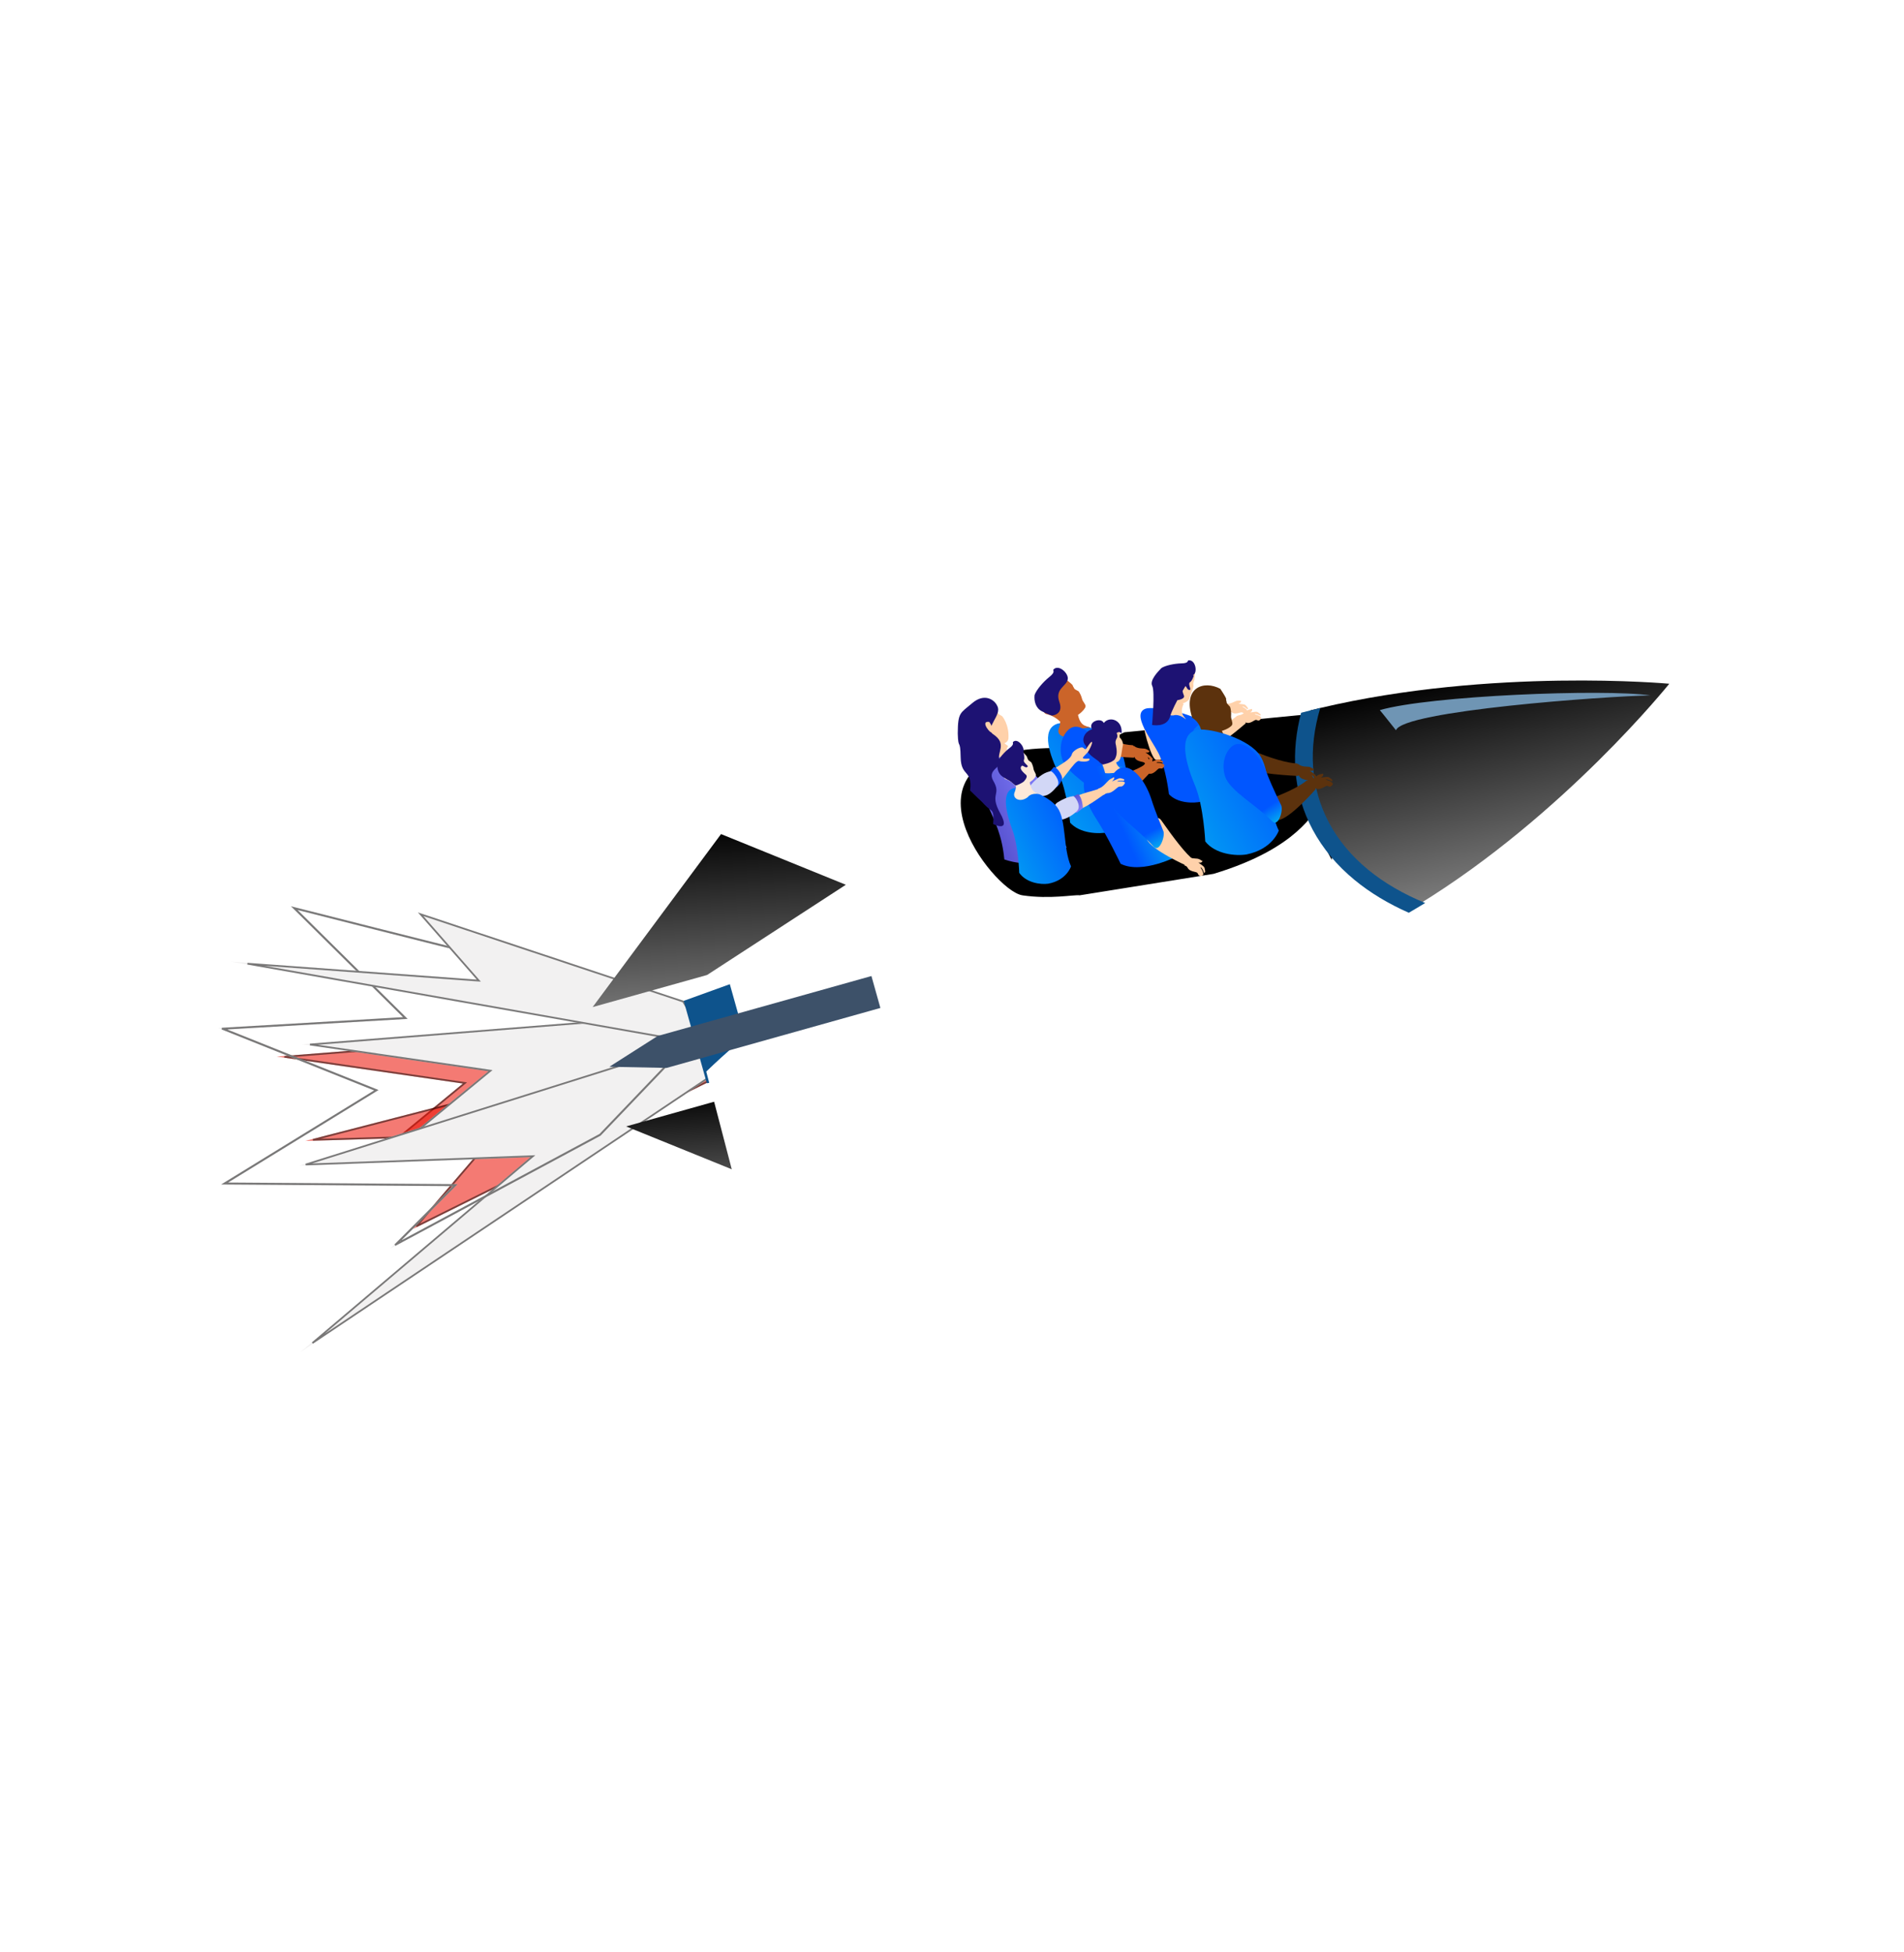 <svg width="276" height="283" viewBox="0 0 276 283" fill="none" xmlns="http://www.w3.org/2000/svg">
<path d="M98.299 148.533L40.108 153.157L67.104 157.068L53.294 168.43L99.477 154.748L98.299 148.533Z" fill="#EB0E00" fill-opacity="0.55"/>
<path d="M53.849 168.135L67.183 157.164L67.402 156.985L67.122 156.944L41.23 153.193L98.197 148.667L99.333 154.66L53.849 168.135Z" stroke="black" stroke-opacity="0.5" stroke-width="0.25"/>
<path d="M100.763 150.783L44.246 165.387L71.511 164.577L59.871 178.153L102.997 156.7L100.763 150.783Z" fill="#EB0E00" fill-opacity="0.55"/>
<path d="M60.367 177.767L71.606 164.658L71.79 164.443L71.508 164.452L45.358 165.229L100.686 150.932L102.84 156.639L60.367 177.767Z" stroke="black" stroke-opacity="0.5" stroke-width="0.25"/>
<path d="M101.999 146.752L43.808 151.375L70.804 155.286L56.994 166.648L103.177 152.966L101.999 146.752Z" fill="#F2F1F1"/>
<path d="M57.549 166.353L70.883 155.383L71.102 155.203L70.822 155.162L44.93 151.412L101.897 146.885L103.033 152.878L57.549 166.353Z" stroke="black" stroke-opacity="0.5" stroke-width="0.25"/>
<path d="M104.568 155.111L43.519 196.016L76.893 167.735L43.388 168.968L104.259 149.833L104.568 155.111Z" fill="#F2F1F1"/>
<path d="M76.889 167.61L44.311 168.809L104.144 150.001L104.439 155.047L45.291 194.678L76.974 167.83L77.25 167.597L76.889 167.61Z" stroke="black" stroke-opacity="0.5" stroke-width="0.25"/>
<path d="M56.578 180.992L65.642 171.934L32.054 171.698L54.233 158.063L31.605 149.014L58.42 147.447L42.174 131.369L42.691 131.501C43.285 131.653 102.037 146.607 104.062 146.488L104.431 146.467L87.061 164.62L56.578 180.992ZM33.071 171.415L66.342 171.648L58.185 179.8L86.907 164.373L103.76 146.75C98.906 146.085 49.169 133.446 43.14 131.912L59.09 147.696L32.922 149.225L54.876 158.005L33.071 171.415Z" fill="#F2F1F1"/>
<path d="M57.267 180.48L65.731 172.022L65.942 171.811L65.643 171.809L32.491 171.577L54.299 158.169L54.511 158.039L54.28 157.947L32.172 149.106L58.427 147.571L58.707 147.555L58.508 147.358L42.59 131.605L42.66 131.623L42.66 131.623C42.957 131.698 57.794 135.475 72.81 139.217C80.317 141.089 87.87 142.952 93.673 144.339C96.574 145.033 99.039 145.608 100.841 146.007C101.742 146.206 102.479 146.36 103.023 146.464C103.294 146.516 103.519 146.555 103.692 146.58C103.861 146.604 103.992 146.618 104.07 146.613L104.121 146.61L86.984 164.519L57.267 180.48ZM33.006 171.308L32.634 171.537L33.07 171.54L66.042 171.771L58.097 179.712L58.244 179.91L86.966 164.483L86.984 164.473L86.997 164.459L103.851 146.837L104.02 146.66L103.777 146.627C102.572 146.461 98.561 145.549 93.117 144.245C87.678 142.943 80.818 141.253 73.921 139.536C60.127 136.101 46.185 132.558 43.171 131.791L42.725 131.677L43.052 132.001L58.802 147.587L32.914 149.1L32.875 149.341L54.599 158.028L33.006 171.308Z" stroke="black" stroke-opacity="0.5" stroke-width="0.25"/>
<path d="M99.11 145.077L60.579 132.264L69.112 142.003L33.413 139.387L103.1 151.675L99.11 145.077Z" fill="#F2F1F1"/>
<path d="M102.851 151.504L35.861 139.692L69.103 142.128L69.407 142.15L69.206 141.921L60.977 132.528L99.027 145.181L102.851 151.504Z" stroke="black" stroke-opacity="0.5" stroke-width="0.25"/>
<path d="M122.61 128.253L104.521 120.905L85.908 145.984L102.495 141.332L122.61 128.253Z" fill="url(#paint0_linear_441_1700)"/>
<path d="M131.329 159.338L119.699 175.024L90.761 163.281L107.345 158.629L131.329 159.338Z" fill="url(#paint1_linear_441_1700)"/>
<path d="M109.475 155.777L102.461 157.025L99.11 145.079L105.794 142.665L109.475 155.777Z" fill="#0E538C"/>
<g filter="url(#filter0_d_441_1700)">
<path d="M241.857 98.682C241.857 98.682 215.234 132.215 173.933 148.043C174.36 147.817 173.51 148.278 173.933 148.043C174.36 147.823 173.51 148.275 173.933 148.043C149.766 156.304 121.903 161.546 107.406 158.609L102.378 139.331C113.336 128.699 133.503 115.159 152.982 109.277C157.016 108.058 157.288 108.014 161.463 107.559C161.937 107.506 161.69 107.205 164.77 106.921C167.849 106.637 167.718 106.584 168.193 106.55C235.327 95 241.857 98.682 241.857 98.682Z" fill="white"/>
</g>
<path d="M127.62 146.109L96.632 154.803L88.336 154.633L95.334 150.174L126.321 141.482L127.62 146.109Z" fill="#3D5169"/>
<path d="M151.598 108.955C154.645 108.853 156.9 108.817 158.524 108.83L163.133 106.639L190.004 104.002L194.598 106.006L195.517 105.886L195.774 106.234L192.23 111.45L191.515 112.613L190.995 113.998L190.554 114.593L190.126 117.453L190.169 117.536C190.431 117.254 190.626 117.097 190.812 117.101L193.077 118.774L193.033 119.252C193.333 119.424 193.404 119.67 192.96 120.048L192.942 120.244C193.413 120.557 195.038 121.669 194.952 122.1L192.727 122.597L192.699 122.902L192.56 122.634L192.727 122.597L192.942 120.244C192.863 120.192 192.816 120.162 192.816 120.162C192.869 120.122 192.917 120.085 192.96 120.048L193.033 119.252C192.396 118.887 190.723 118.858 190.739 118.627L190.169 117.536C188.925 118.876 186.177 123.04 175.802 126.183L156.494 129.277C155.583 129.18 152.212 129.87 148.299 129.291C144.386 128.712 129.5 109.689 151.598 108.955Z" fill="black"/>
<path d="M154.151 110.908C154.151 110.908 173.696 108.221 151.598 108.955C129.5 109.689 144.386 128.712 148.299 129.291C152.212 129.87 155.583 129.18 156.494 129.277L175.802 126.183C188.363 122.378 189.744 117.076 190.812 117.101L193.077 118.774L192.699 122.902L192.56 122.634L194.952 122.1C195.052 121.596 192.816 120.162 192.816 120.162C194.575 118.862 190.715 118.978 190.739 118.627L190.126 117.453L190.554 114.593L190.995 113.998L191.515 112.613L192.23 111.45L195.774 106.234L195.517 105.886L194.598 106.006L190.004 104.002L163.133 106.639L154.151 110.908Z" stroke="black"/>
<path d="M241.975 99.113C241.975 99.113 226.731 118.161 205.657 131.1C205.264 131.34 200.68 129.016 200.283 129.25C193.858 126.526 194.17 124.738 191.494 119.774C188.818 114.813 188.301 109.009 189.997 102.962C190.459 102.847 190.92 102.734 191.384 102.626C216.266 96.752 241.975 99.113 241.975 99.113Z" fill="url(#paint2_linear_441_1700)"/>
<path d="M191.379 102.629C190.915 102.738 190.454 102.851 189.992 102.966C189.532 103.08 189.07 103.198 188.609 103.32C187.866 106.159 187.587 108.943 187.78 111.613C188.004 114.688 188.854 117.616 190.308 120.316C191.762 123.016 193.802 125.459 196.372 127.57C198.603 129.404 201.238 130.997 204.217 132.311C204.615 132.081 205.015 131.845 205.409 131.608C205.805 131.371 206.199 131.134 206.592 130.893C200.294 128.313 195.437 124.436 192.692 119.338C189.95 114.24 189.634 108.506 191.379 102.629Z" fill="#0E538C"/>
<path d="M200.017 102.937C207.245 100.836 232.512 99.831 239.239 100.805C232.846 100.91 203.296 103.026 202.36 105.857C200.748 103.812 200.017 102.937 200.017 102.937Z" fill="#6F95B4"/>
<path d="M180.419 113.712C179.363 113.499 177.229 113.269 175.944 112.443C175.577 112.207 176.274 111.202 176.683 111.05C177.598 110.756 179.942 112.678 180.34 112.623L180.419 113.712Z" fill="#FFD1AA"/>
<path d="M174.532 105.094C174.825 104.621 176.359 104.262 177.387 104.507C178.073 104.67 175.091 105.849 175.98 105.156C173.679 104.737 176.731 106.041 176.861 106.253C176.992 106.465 177.024 105.686 176.216 106.037C175.409 106.388 176.686 106.693 176.817 106.905C177.078 107.329 178.318 107.443 178.277 107.614C178.286 108.34 176.441 107.72 175.666 107.174C174.76 106.415 169.425 110.575 167.54 110.126C166.855 109.963 165.372 104.682 165.837 104.25C167.656 102.692 173.267 106.603 174.532 105.094Z" fill="#FFD1AA"/>
<path d="M166.079 102.723C167.252 102.331 173.106 103.347 174.767 105.024C176.427 106.7 176.13 110.793 177.644 113.308C177.644 113.308 177.101 115.391 174.186 116.194C172.988 116.477 170.681 116.448 169.45 115.129C169.45 115.129 169.011 111.325 167.926 109.168C166.868 107.12 163.953 103.455 166.079 102.723Z" fill="url(#paint3_linear_441_1700)"/>
<path d="M169.716 100.715C169.716 100.715 171.053 101.561 171.573 102.041C170.931 103.469 171.645 103.79 171.916 104.28C170.931 103.469 170.237 103.647 170.089 103.703C168.589 103.765 167.89 102.591 168.619 102.061C169.451 101.577 169.716 100.715 169.716 100.715Z" fill="#FFD1AA"/>
<path d="M173.222 97.448C173.222 97.448 173.183 98.296 173.138 98.524C173.045 98.73 173.046 98.854 173 98.957C172.954 99.06 173.004 99.33 173.005 99.454C172.96 99.681 172.822 100.114 172.683 100.423C172.544 100.732 172.502 101.208 172.361 101.392C172.175 101.68 171.188 102.349 170.426 101.759C170.426 101.759 170.56 100.953 170.317 100.349C170.122 99.766 172.691 96.343 173.222 97.448Z" fill="#FFD1AA"/>
<path d="M173.055 97.924C173.055 97.924 172.836 98.683 172.495 98.898C172.153 99.112 172.74 99.989 172.49 99.999C171.944 100.122 172.051 99.066 171.469 99.54C171.23 99.8 171.51 100.54 171.623 100.836C171.735 101.132 171.393 101.346 170.847 101.468C170.45 101.535 169.541 101.371 169.337 101.279C169.337 101.279 169.112 100.688 169 100.392C168.842 100.198 168.934 99.994 169.53 98.668C170.173 97.24 173.055 97.924 173.055 97.924Z" fill="#1D1273"/>
<path d="M168.351 96.841C168.911 96.469 170.219 96.184 171.278 96.161C172.337 96.138 172.104 95.783 172.259 95.729C173.256 95.553 173.63 97.344 173.023 97.82C172.369 98.399 170.093 102.21 169.611 103.865C169.128 105.521 167.001 105.089 167.001 105.089C167.001 105.089 167.449 100.248 167.029 99.435C166.608 98.621 167.853 97.366 168.351 96.841Z" fill="#1D1273"/>
<path d="M173.572 105.226C174.557 104.437 175.575 105.998 176.726 108.48C177.74 110.598 178.526 111.829 178.943 112.367C179.266 112.939 178.737 115.501 177.899 114.984C175.808 113.412 174.609 111.086 173.499 109.282C172.392 107.2 172.586 106.015 173.572 105.226Z" fill="url(#paint4_linear_441_1700)"/>
<path d="M153.288 104.906C154.683 104.475 159.753 105.424 161.671 107.448C163.589 109.473 163.129 114.302 164.851 117.314C164.851 117.314 164.155 119.76 160.689 120.632C159.266 120.935 156.541 120.839 155.121 119.249C155.121 119.249 154.703 114.742 153.479 112.164C152.282 109.716 150.755 105.715 153.288 104.906Z" fill="url(#paint5_linear_441_1700)"/>
<path d="M153.559 103.632C153.559 103.632 155.425 103.505 156.256 103.599C156.641 105.409 157.547 105.217 158.147 105.494C156.641 105.409 156.104 106.064 156.002 106.221C154.615 107.327 153.129 106.697 153.454 105.682C153.908 104.639 153.559 103.632 153.559 103.632Z" fill="#CB6429"/>
<path d="M154.323 98.334C154.323 98.334 155.292 99.074 155.477 99.305C155.532 99.563 155.688 99.665 155.716 99.794C155.743 99.924 156.187 100.1 156.343 100.202C156.528 100.433 156.767 100.922 156.85 101.31C156.932 101.698 157.43 102.133 157.356 102.419C157.309 102.835 156.004 104.329 153.62 104.565C153.62 104.565 152.91 103.77 151.636 103.501C150.491 103.203 151.802 97.924 154.323 98.334Z" fill="#CB6429"/>
<path d="M149.97 100.746C150.22 100.017 151.192 98.865 152.117 98.127C153.042 97.39 152.599 97.214 152.701 97.057C153.469 96.218 154.991 97.651 154.768 98.51C154.572 99.497 152.89 99.855 153.561 101.739C154.233 103.624 152.496 103.723 152.496 103.723C152.496 103.723 151.923 103.575 151.01 103.093C150.096 102.612 149.876 101.577 149.97 100.746Z" fill="#1D1273"/>
<path d="M164.348 108.077C164.802 108.582 165.728 108.46 166.004 108.537C166.372 108.64 166.432 108.782 166.616 108.834C166.708 108.859 166.518 109.185 166.15 109.083C165.782 108.98 166.821 109.522 166.939 109.808C167.026 110.21 167.144 110.496 166.928 110.562C166.836 110.536 166.809 110.276 166.598 109.965C166.539 109.822 166.447 109.797 166.355 109.771C166.355 109.771 166.928 110.562 166.738 110.888C166.705 111.005 166.18 111.112 166.061 110.826C165.943 110.541 165.851 110.515 165.667 110.464C164.162 110.172 164.785 109.713 164.049 109.509L164.348 108.077Z" fill="#CB6429"/>
<path d="M166.315 110.6C165.357 111.418 162.21 112.544 159.398 113.45C158.057 113.956 159.933 116.191 161.45 116.229C163.072 116.152 166.898 111.768 166.898 111.768C166.65 110.566 166.315 110.6 166.315 110.6Z" fill="#CB6429"/>
<path d="M164.221 108.025C162.961 107.998 160.338 107.293 157.636 106.098C156.298 105.583 155.352 107.511 156.459 108.55C157.721 109.571 164.353 109.834 164.353 109.834C164.968 108.772 164.221 108.025 164.221 108.025Z" fill="#CB6429"/>
<path d="M155.925 105.346C154.594 105.3 153.188 107.643 153.993 110.087C154.699 112.14 158.441 114.161 160.783 116.518C161.7 117.519 162.431 114.988 162.128 114.272C161.824 113.556 160.912 111.867 160.003 109.49C158.79 106.626 157.052 105.297 155.925 105.346Z" fill="url(#paint6_linear_441_1700)"/>
<path d="M165.095 111.308C165.767 111.209 166.178 110.371 166.394 110.183C166.683 109.933 166.835 109.962 166.979 109.837C167.051 109.775 167.218 110.113 166.93 110.363C166.641 110.613 167.666 110.047 167.97 110.106C168.353 110.257 168.657 110.316 168.592 110.533C168.52 110.595 168.289 110.474 167.913 110.477C167.761 110.448 167.689 110.511 167.617 110.573C167.617 110.573 168.592 110.533 168.759 110.871C168.839 110.963 168.637 111.46 168.333 111.401C168.03 111.342 167.958 111.404 167.813 111.529C166.738 112.622 166.701 111.849 166.123 112.349L165.095 111.308Z" fill="#CB6429"/>
<path d="M189.541 113.096C190.216 113.171 190.826 112.464 191.084 112.338C191.426 112.169 191.566 112.236 191.737 112.152C191.823 112.11 191.898 112.479 191.555 112.648C191.213 112.816 192.348 112.529 192.627 112.663C192.959 112.907 193.238 113.041 193.12 113.234C193.035 113.276 192.842 113.1 192.477 113.008C192.338 112.941 192.252 112.983 192.167 113.025C192.167 113.025 193.12 113.234 193.196 113.604C193.249 113.713 192.928 114.142 192.65 114.008C192.371 113.874 192.285 113.916 192.114 114C190.796 114.784 190.956 114.027 190.271 114.364L189.541 113.096Z" fill="#5C320D"/>
<path d="M188.165 110.713C188.619 111.218 189.545 111.097 189.821 111.174C190.189 111.276 190.248 111.419 190.432 111.47C190.524 111.496 190.334 111.822 189.966 111.719C189.598 111.617 190.637 112.158 190.756 112.444C190.842 112.847 190.961 113.132 190.744 113.198C190.652 113.173 190.626 112.913 190.415 112.602C190.355 112.459 190.263 112.433 190.171 112.408C190.171 112.408 190.744 113.198 190.555 113.525C190.522 113.642 189.997 113.748 189.878 113.463C189.759 113.177 189.667 113.151 189.483 113.1C187.979 112.808 188.602 112.35 187.866 112.145L188.165 110.713Z" fill="#5C320D"/>
<path d="M179.469 103.683C180.086 103.732 180.621 103.073 180.852 102.951C181.159 102.789 181.288 102.846 181.441 102.764C181.518 102.724 181.597 103.058 181.289 103.221C180.982 103.383 182.007 103.091 182.265 103.205C182.573 103.418 182.831 103.532 182.729 103.711C182.652 103.752 182.472 103.597 182.138 103.523C182.009 103.466 181.932 103.507 181.856 103.547C181.856 103.547 182.729 103.711 182.807 104.045C182.859 104.143 182.579 104.542 182.322 104.428C182.064 104.313 181.988 104.354 181.834 104.435C180.657 105.184 180.782 104.491 180.168 104.816L179.469 103.683Z" fill="#FFD1AA"/>
<path d="M177.718 101.947C178.3 102.153 178.987 101.653 179.241 101.594C179.58 101.516 179.689 101.604 179.859 101.565C179.943 101.545 179.934 101.888 179.595 101.967C179.257 102.045 180.322 102.025 180.542 102.202C180.786 102.486 181.005 102.663 180.861 102.81C180.776 102.829 180.642 102.633 180.338 102.476C180.228 102.388 180.143 102.408 180.059 102.427C180.059 102.427 180.861 102.81 180.851 103.153C180.876 103.261 180.503 103.574 180.284 103.398C180.064 103.222 179.98 103.241 179.81 103.28C178.481 103.702 178.779 103.065 178.102 103.222L177.718 101.947Z" fill="#FFD1AA"/>
<path d="M144.588 110.862L146.742 110.284C145.365 108.706 146.164 108.175 146.164 108.175L144.632 107.029L144.588 110.862Z" fill="#FFD1AA"/>
<path d="M150.701 113.084C150.079 112.447 149.535 111.595 148.502 110.412C147.614 109.166 145.116 109.35 143.373 110.475C141.341 111.726 142.518 115.207 143.385 117.189C144.185 119.019 145.262 121.091 145.585 124.582C148.827 125.708 152.902 125.198 154.611 122.816C153.456 120.96 150.913 117.894 150.68 116.18C150.757 115.965 151.945 114.356 150.701 113.084Z" fill="url(#paint7_linear_441_1700)"/>
<path d="M144.659 103.192C144.526 102.887 144.326 102.43 144.259 102.277C143.104 100.421 141.162 103.449 141.029 105.505C140.896 107.561 145.915 108.818 146.181 107.067C146.314 105.011 145.281 103.828 145.281 103.828C144.793 103.497 144.648 103.56 144.659 103.192Z" fill="#FFD1AA"/>
<path d="M140.942 101.916C139.188 103.409 138.855 103.22 138.834 106.317C138.901 108.83 139.199 106.911 139.255 109.792C139.311 112.673 140.997 111.518 140.62 114.588C142.753 116.679 141.787 115.649 142.753 116.679C143.719 117.71 144.172 117.173 143.962 119.444C143.962 119.444 146.614 120.82 144.992 117.896C143.37 114.973 145.241 115.293 143.953 113.132C143.075 111.517 145.363 111.244 144.896 110.177C144.43 109.109 146.106 107.832 143.941 106.417C142.686 105.513 145.306 103.641 144.562 102.332C144.162 101.417 142.696 100.423 140.942 101.916Z" fill="#1D1273"/>
<path d="M142.827 104.902C142.816 105.27 143.227 105.817 143.504 106.059C143.782 106.301 144.004 106.022 143.938 105.87C143.871 105.717 143.815 105.196 143.404 104.65C143.404 104.65 142.838 104.534 142.827 104.902Z" fill="#FFD1AA"/>
<path d="M189.408 113.151C188.45 113.969 186.022 115.188 183.211 116.095C181.869 116.6 183.745 118.836 185.263 118.874C186.884 118.797 190.711 114.413 190.711 114.413C190.462 113.211 189.408 113.151 189.408 113.151Z" fill="#5C320D"/>
<path d="M188.031 110.669C186.772 110.643 184.148 109.937 181.447 108.743C180.109 108.227 179.162 110.156 180.27 111.194C181.532 112.216 188.164 112.479 188.164 112.479C188.778 111.416 188.031 110.669 188.031 110.669Z" fill="#5C320D"/>
<path d="M179.356 103.737C178.507 104.507 176.332 105.683 173.8 106.584C172.593 107.08 173.174 108.946 174.556 108.94C176.029 108.825 180.576 104.85 180.576 104.85C180.317 103.763 179.356 103.737 179.356 103.737Z" fill="#FFD1AA"/>
<path d="M176.895 99.849C176.895 99.849 177.624 100.942 177.733 101.242C177.703 101.526 177.827 101.684 177.813 101.826C177.798 101.968 178.185 102.302 178.309 102.46C178.418 102.76 178.497 103.345 178.452 103.771C178.408 104.197 178.765 104.814 178.596 105.082C178.413 105.491 176.612 106.573 174.142 105.994C174.142 105.994 174.016 104.768 172.825 104.053C171.378 99.657 174.499 98.561 176.895 99.849Z" fill="#5C320D"/>
<path d="M174.084 105.034C174.084 105.034 176.059 105.003 176.932 105.151C177.253 107.128 178.217 106.971 178.837 107.305C177.253 107.128 176.656 107.804 176.541 107.968C175.025 109.083 173.487 108.319 173.877 107.241C174.406 106.141 174.084 105.034 174.084 105.034Z" fill="#5C320D"/>
<path d="M173.398 105.818C174.934 105.419 180.395 106.785 182.383 109.165C184.37 111.546 183.642 116.921 185.371 120.395C185.371 120.395 184.498 123.09 180.694 123.858C179.134 124.111 176.179 123.84 174.712 121.976C174.712 121.976 174.471 116.909 173.263 113.951C172.078 111.139 170.609 106.572 173.398 105.818Z" fill="url(#paint8_linear_441_1700)"/>
<path d="M179.527 107.84C178.196 107.794 176.79 110.137 177.596 112.581C178.301 114.634 182.043 116.655 184.386 119.012C185.302 120.013 186.033 117.482 185.73 116.766C185.426 116.05 184.514 114.361 183.605 111.984C182.392 109.12 180.654 107.791 179.527 107.84Z" fill="url(#paint9_linear_441_1700)"/>
<path d="M165.532 113.618C164.183 110.532 160.268 110.578 158.798 111.221C155.857 112.506 157.316 116.244 158.913 118.696C160.51 121.149 162.445 125.209 162.445 125.209C165.595 126.807 170.87 124.012 170.87 124.012C168.639 121.312 166.688 116.263 165.532 113.618Z" fill="url(#paint10_linear_441_1700)"/>
<path d="M162.308 106.073C162.18 105.779 161.803 106.118 161.444 106.1C161.022 105.935 160.581 106.127 160.223 106.109C159.929 106.237 159.488 106.43 159.258 106.706C159.175 106.917 159.092 107.128 159.074 107.486C158.834 109.341 159.789 110.324 160.201 112.069C160.771 112.17 162.433 111.968 162.874 111.775C163.021 111.711 161.965 111.298 161.791 110.499C162.59 110.324 162.499 109.314 162.785 107.964C162.803 107.606 162.611 107.165 162.335 106.936C162.207 106.642 162.436 106.366 162.308 106.073Z" fill="#FFD1AA"/>
<path d="M160.003 104.805C159.618 103.924 157.642 104.612 158.303 105.723C157.357 105.962 156.502 107.211 157.457 108.193C157.401 109.268 158.733 109.911 159.284 110.37C159.348 110.517 159.835 110.829 159.835 110.829C159.835 110.829 161.139 110.609 161.599 110.058C161.994 109.36 161.884 108.708 161.774 108.056C161.472 106.963 162.253 107.147 161.867 106.266C162.244 105.926 162.584 106.302 162.584 106.302C162.759 104.301 160.775 103.768 160.003 104.805Z" fill="#1D1273"/>
<path d="M164.129 112.078C162.696 112.004 162.191 112.05 161.603 112.307C161.456 112.371 161.373 112.582 161.226 112.646L161.125 113.216L165.167 112.849C164.974 112.408 164.487 112.096 164.129 112.078Z" fill="white"/>
<path d="M173.059 124.639C171.995 123.964 169.993 121.286 168.3 118.866C167.423 117.732 165.838 120.183 166.248 121.645C166.798 123.172 172.114 125.54 172.114 125.54C173.189 124.949 173.059 124.639 173.059 124.639Z" fill="#FFD1AA"/>
<path d="M163.006 111.233C161.68 111.106 160.134 113.36 160.789 115.848C161.369 117.94 164.981 120.185 167.176 122.679C168.03 123.735 168.913 121.253 168.654 120.52C168.395 119.787 167.587 118.045 166.824 115.617C165.787 112.685 164.134 111.253 163.006 111.233Z" fill="url(#paint11_linear_441_1700)"/>
<path d="M172.013 124.017C172.464 124.525 173.39 124.41 173.666 124.488C174.033 124.593 174.091 124.736 174.275 124.789C174.367 124.815 174.175 125.14 173.808 125.035C173.44 124.93 174.476 125.478 174.593 125.765C174.676 126.168 174.793 126.454 174.576 126.519C174.484 126.493 174.459 126.233 174.25 125.92C174.192 125.777 174.1 125.751 174.008 125.725C174.008 125.725 174.576 126.519 174.384 126.844C174.351 126.961 173.825 127.064 173.708 126.778C173.591 126.491 173.499 126.465 173.316 126.413C171.813 126.111 172.439 125.657 171.704 125.448L172.013 124.017Z" fill="#FFD1AA"/>
<path d="M155.382 109.33C155.435 108.982 156.172 108.425 156.771 108.341C157.171 108.286 157.264 108.954 157.586 108.341C157.923 107.84 158.176 107.464 158.291 107.562C158.407 107.659 157.947 108.745 157.594 109.135C157.242 109.525 156.873 109.804 156.989 109.901C157.219 110.096 157.903 109.887 157.918 109.999C158.08 110.431 156.966 110.472 156.436 110.319C155.79 110.068 153.86 113.745 152.761 113.898C152.362 113.954 151.607 112.923 151.761 112.561C152.389 111.224 155.038 110.514 155.382 109.33Z" fill="#FFD1AA"/>
<path d="M149.555 115.235C148.937 114.675 149.658 113.896 150.885 112.953C151.926 112.129 152.499 111.525 152.736 111.215C153.009 110.961 154.107 112.383 153.952 112.959C153.406 114.422 152.736 114.079 151.891 114.937C150.886 115.818 150.174 115.794 149.555 115.235Z" fill="url(#paint12_linear_441_1700)"/>
<path d="M160.359 114.941C159.328 115.633 157.391 117.174 155.719 117.603C155.242 117.725 155.079 116.437 155.306 115.999C155.847 115.053 159.203 114.573 159.492 114.213L160.359 114.941Z" fill="#FFD1AA"/>
<path d="M155.469 115.481C155.708 115.42 155.884 115.28 156.211 115.149C156.299 115.079 156.361 115.158 156.424 115.237C156.801 115.71 156.951 116.621 156.963 116.998C157.026 117.077 156.938 117.147 156.85 117.217C156.586 117.427 156.322 117.637 156.146 117.777C156.058 117.848 155.844 117.76 155.782 117.681L155.268 115.771C155.205 115.692 155.318 115.473 155.469 115.481Z" fill="url(#paint13_linear_441_1700)"/>
<path d="M153.269 116.331C154.036 115.849 154.778 115.516 155.557 115.412C155.796 115.35 156.775 116.762 156.197 117.48C155.907 117.839 154.587 118.89 153.531 118.828C152.45 118.915 152.414 116.882 153.269 116.331Z" fill="url(#paint14_linear_441_1700)"/>
<path d="M149.385 113.827C150.762 112.276 151.565 111.942 152.307 111.791C152.537 111.718 153.865 113.233 153.268 113.928C152.969 114.275 152.192 115.355 151.202 115.375C150.177 115.532 148.54 114.391 149.385 113.827Z" fill="url(#paint15_linear_441_1700)"/>
<path d="M159.166 114.345C159.882 114.161 160.486 113.294 160.75 113.084C161.102 112.803 161.253 112.812 161.429 112.672C161.517 112.602 161.618 112.909 161.265 113.189C160.913 113.469 162.095 112.786 162.397 112.804C162.761 112.901 163.063 112.918 162.95 113.137C162.862 113.207 162.648 113.12 162.258 113.172C162.108 113.163 162.019 113.233 161.931 113.303C161.931 113.303 162.95 113.137 163.05 113.444C163.113 113.523 162.798 114.031 162.496 114.013C162.195 113.996 162.107 114.066 161.931 114.206C160.585 115.405 160.711 114.661 160.007 115.221L159.166 114.345Z" fill="#FFD1AA"/>
<path d="M146.954 114.254C148.037 113.99 151.865 115.16 153.242 117.012C154.62 118.865 154.066 122.918 155.253 125.592C155.253 125.592 154.618 127.611 151.937 128.099C150.839 128.252 148.764 127.973 147.748 126.524C147.748 126.524 147.619 122.68 146.794 120.41C145.984 118.251 144.988 114.755 146.954 114.254Z" fill="url(#paint16_linear_441_1700)"/>
<path d="M147.214 113.196C147.214 113.196 148.643 113.224 149.274 113.363C149.491 114.923 150.19 114.825 150.636 115.104C149.491 114.923 149.054 115.438 148.97 115.563C147.864 116.399 146.757 115.758 147.048 114.923C147.439 114.073 147.214 113.196 147.214 113.196Z" fill="#FDE9D9"/>
<path d="M148.022 108.767C148.022 108.767 148.73 109.463 148.861 109.672C148.892 109.895 149.008 109.992 149.023 110.104C149.039 110.215 149.369 110.396 149.485 110.494C149.616 110.703 149.778 111.135 149.824 111.469C149.871 111.803 150.232 112.207 150.164 112.444C150.11 112.792 149.052 113.962 147.223 113.989C147.223 113.989 146.715 113.265 145.754 112.945C144.893 112.61 146.116 108.237 148.022 108.767Z" fill="#FDE9D9"/>
<path d="M148.367 109.059C148.367 109.059 148.576 109.825 148.423 110.187C148.27 110.549 149.146 110.995 148.962 111.134C148.609 111.524 148.17 110.563 147.964 111.273C147.91 111.621 148.487 112.109 148.718 112.304C148.949 112.499 148.796 112.861 148.443 113.251C148.174 113.515 147.407 113.85 147.207 113.877C147.207 113.877 146.745 113.487 146.514 113.292C146.299 113.209 146.268 112.986 146.066 111.537C145.849 109.978 148.367 109.059 148.367 109.059Z" fill="#1D1273"/>
<path d="M144.598 110.493C144.82 109.894 145.61 108.989 146.347 108.432C147.084 107.875 146.753 107.694 146.837 107.568C147.459 106.914 148.559 108.237 148.353 108.947C148.162 109.769 146.864 109.95 147.296 111.594C147.729 113.237 146.4 113.195 146.4 113.195C146.4 113.195 145.969 113.028 145.293 112.554C144.616 112.081 144.492 111.189 144.598 110.493Z" fill="#1D1273"/>
<defs>
<filter id="filter0_d_441_1700" x="85.378" y="97.124" width="173.479" height="95.309" filterUnits="userSpaceOnUse" color-interpolation-filters="sRGB">
<feFlood flood-opacity="0" result="BackgroundImageFix"/>
<feColorMatrix in="SourceAlpha" type="matrix" values="0 0 0 0 0 0 0 0 0 0 0 0 0 0 0 0 0 0 127 0" result="hardAlpha"/>
<feOffset dy="16"/>
<feGaussianBlur stdDeviation="8.5"/>
<feComposite in2="hardAlpha" operator="out"/>
<feColorMatrix type="matrix" values="0 0 0 0 0 0 0 0 0 0 0 0 0 0 0 0 0 0 0.25 0"/>
<feBlend mode="normal" in2="BackgroundImageFix" result="effect1_dropShadow_441_1700"/>
<feBlend mode="normal" in="SourceGraphic" in2="effect1_dropShadow_441_1700" result="shape"/>
</filter>
<linearGradient id="paint0_linear_441_1700" x1="103.316" y1="120.975" x2="104.713" y2="144.885" gradientUnits="userSpaceOnUse">
<stop stop-color="#060606"/>
<stop offset="1" stop-color="#727272"/>
</linearGradient>
<linearGradient id="paint1_linear_441_1700" x1="110.876" y1="158.422" x2="111.873" y2="175.482" gradientUnits="userSpaceOnUse">
<stop stop-color="#060606"/>
<stop offset="1" stop-color="#727272"/>
</linearGradient>
<linearGradient id="paint2_linear_441_1700" x1="213.693" y1="97.619" x2="220.453" y2="127.789" gradientUnits="userSpaceOnUse">
<stop stop-color="#030303"/>
<stop offset="1" stop-color="#7B7B7B"/>
</linearGradient>
<linearGradient id="paint3_linear_441_1700" x1="165.03" y1="113.763" x2="178.116" y2="105.047" gradientUnits="userSpaceOnUse">
<stop offset="0.742" stop-color="#0056FF"/>
<stop offset="1" stop-color="#02A4F1"/>
</linearGradient>
<linearGradient id="paint4_linear_441_1700" x1="166.326" y1="96.929" x2="179.04" y2="109.023" gradientUnits="userSpaceOnUse">
<stop stop-color="#02A4F1"/>
<stop offset="1" stop-color="#0056FF"/>
</linearGradient>
<linearGradient id="paint5_linear_441_1700" x1="149.934" y1="117.517" x2="165.628" y2="107.565" gradientUnits="userSpaceOnUse">
<stop stop-color="#02A4F1"/>
<stop offset="1" stop-color="#0056FF"/>
</linearGradient>
<linearGradient id="paint6_linear_441_1700" x1="155.644" y1="105.466" x2="162.431" y2="115.887" gradientUnits="userSpaceOnUse">
<stop offset="0.805" stop-color="#0056FF"/>
<stop offset="1" stop-color="#02A4F1"/>
</linearGradient>
<linearGradient id="paint7_linear_441_1700" x1="143.38" y1="119.466" x2="151.999" y2="115.699" gradientUnits="userSpaceOnUse">
<stop stop-color="#5752D0"/>
<stop offset="1" stop-color="#7F7CF9"/>
</linearGradient>
<linearGradient id="paint8_linear_441_1700" x1="169.16" y1="119.727" x2="186.879" y2="109.902" gradientUnits="userSpaceOnUse">
<stop stop-color="#02A4F1"/>
<stop offset="1" stop-color="#0056FF"/>
</linearGradient>
<linearGradient id="paint9_linear_441_1700" x1="179.247" y1="107.96" x2="186.034" y2="118.381" gradientUnits="userSpaceOnUse">
<stop offset="0.805" stop-color="#0056FF"/>
<stop offset="1" stop-color="#02A4F1"/>
</linearGradient>
<linearGradient id="paint10_linear_441_1700" x1="158.307" y1="121.34" x2="168.09" y2="117.064" gradientUnits="userSpaceOnUse">
<stop offset="0.42" stop-color="#0056FF"/>
<stop offset="1" stop-color="#02A4F1"/>
</linearGradient>
<linearGradient id="paint11_linear_441_1700" x1="162.718" y1="111.335" x2="168.859" y2="122.15" gradientUnits="userSpaceOnUse">
<stop offset="0.805" stop-color="#0056FF"/>
<stop offset="1" stop-color="#02A4F1"/>
</linearGradient>
<linearGradient id="paint12_linear_441_1700" x1="146.031" y1="120.544" x2="151.925" y2="112.231" gradientUnits="userSpaceOnUse">
<stop stop-color="#02A4F1"/>
<stop offset="1" stop-color="#0056FF"/>
</linearGradient>
<linearGradient id="paint13_linear_441_1700" x1="155.311" y1="115.546" x2="156.741" y2="117.343" gradientUnits="userSpaceOnUse">
<stop stop-color="#5752D0"/>
<stop offset="1" stop-color="#7F7CF9"/>
</linearGradient>
<linearGradient id="paint14_linear_441_1700" x1="139.813" y1="109.051" x2="151.827" y2="116.879" gradientUnits="userSpaceOnUse">
<stop stop-color="#F0F0FB"/>
<stop offset="1" stop-color="#D2D7F6"/>
</linearGradient>
<linearGradient id="paint15_linear_441_1700" x1="138.438" y1="107.452" x2="148.498" y2="114.672" gradientUnits="userSpaceOnUse">
<stop stop-color="#F0F0FB"/>
<stop offset="1" stop-color="#D2D7F6"/>
</linearGradient>
<linearGradient id="paint16_linear_441_1700" x1="143.864" y1="124.683" x2="156.714" y2="118.323" gradientUnits="userSpaceOnUse">
<stop stop-color="#02A4F1"/>
<stop offset="1" stop-color="#0056FF"/>
</linearGradient>
</defs>
</svg>
